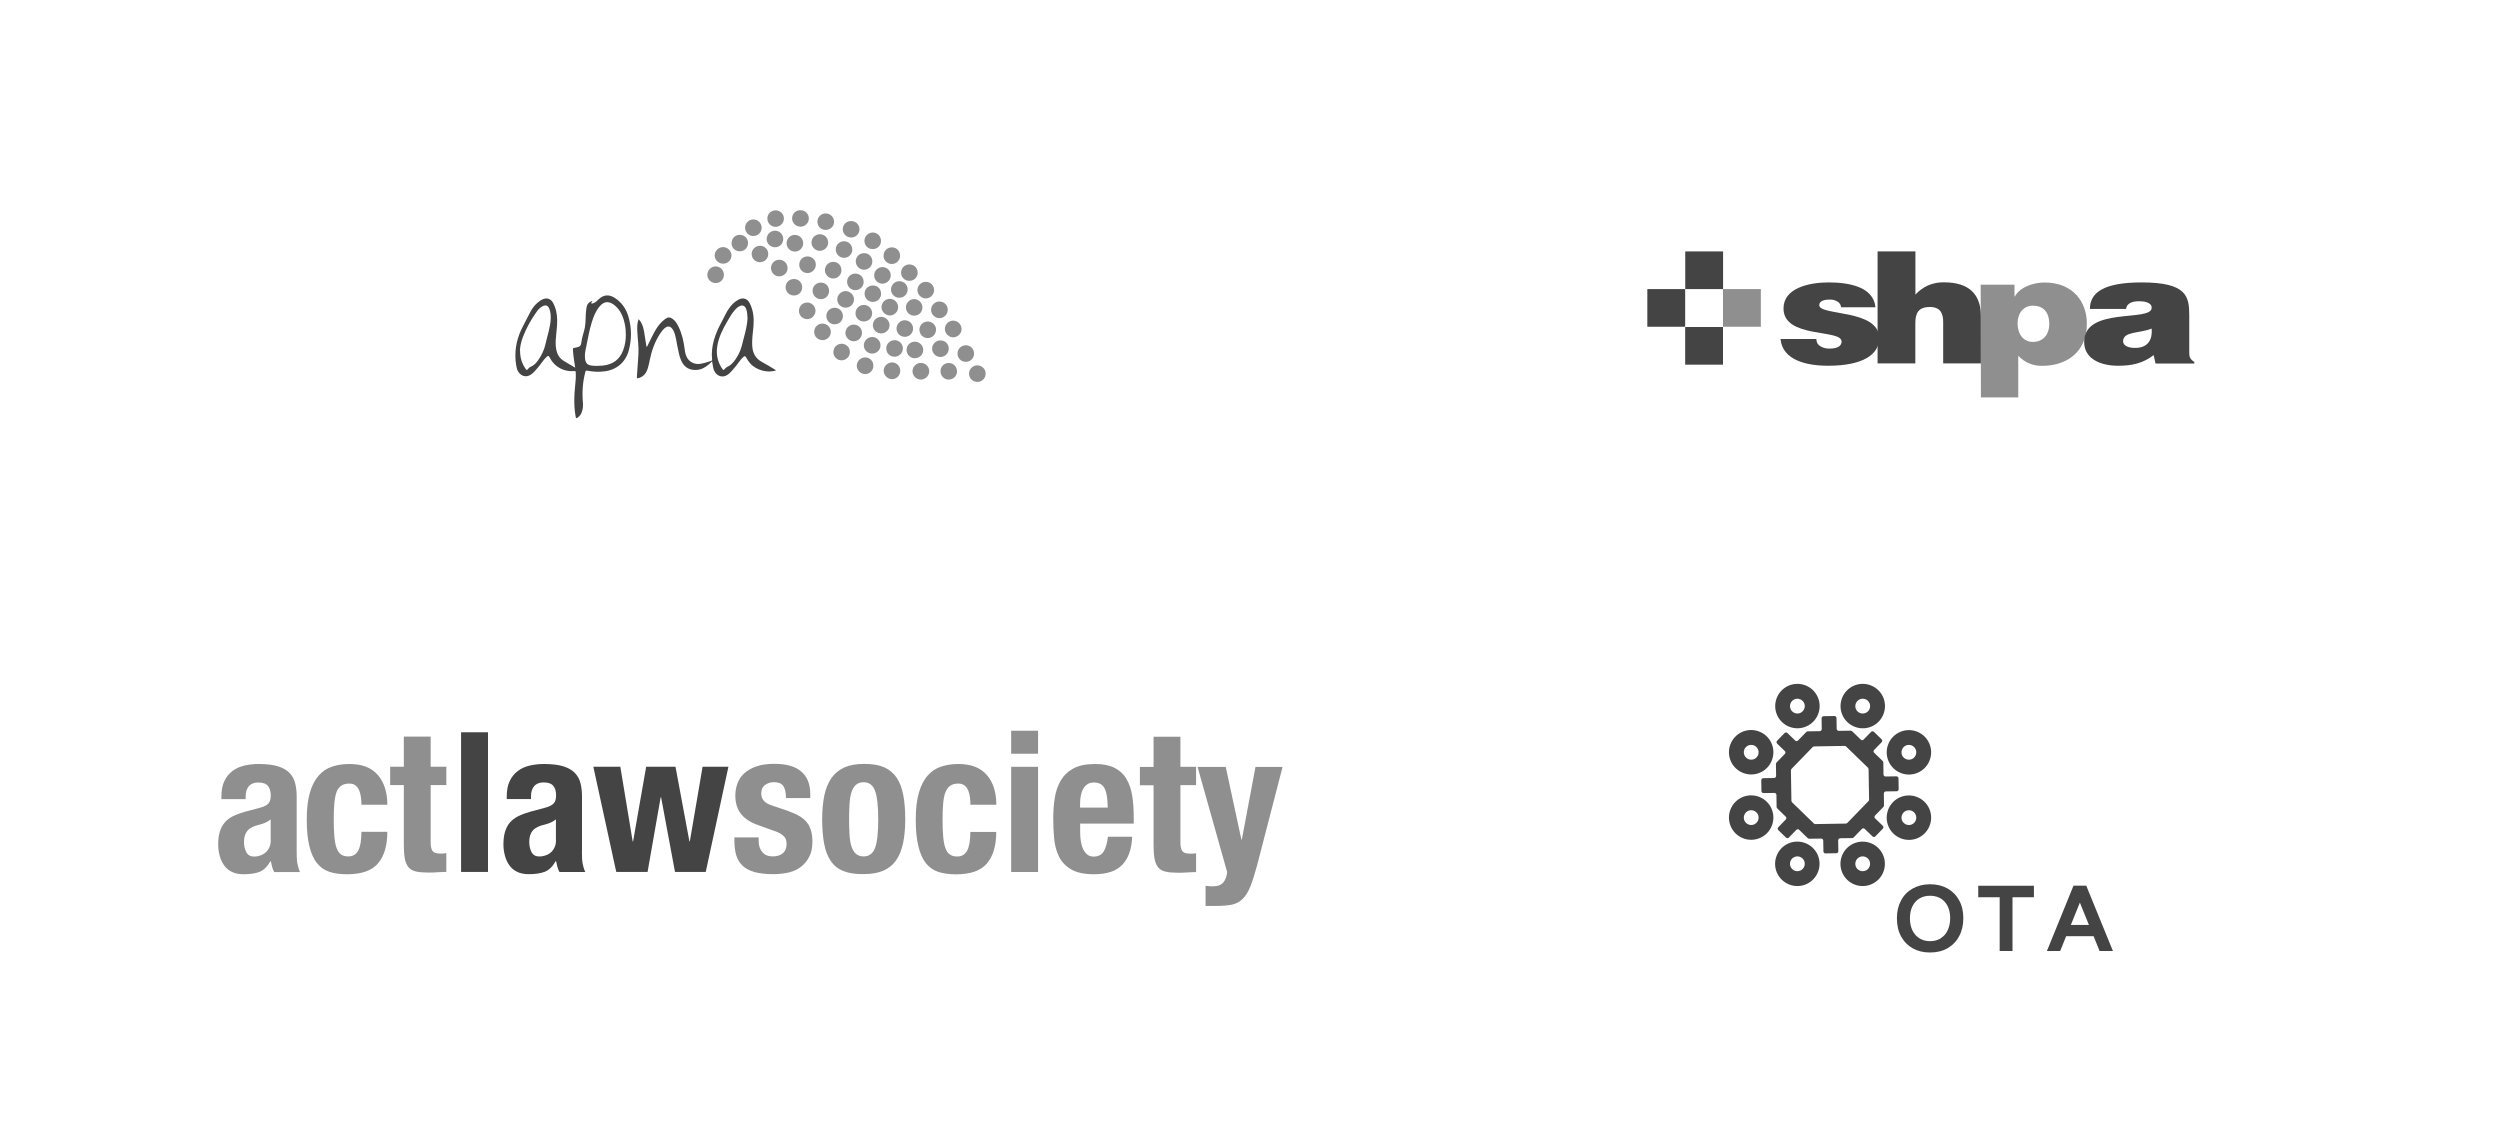 <?xml version="1.0" encoding="UTF-8"?><svg id="Layer_1" xmlns="http://www.w3.org/2000/svg" viewBox="0 0 300 134.98"><defs><style>.cls-1{fill:none;}.cls-1,.cls-2,.cls-3{stroke-width:0px;}.cls-2{fill:#444;}.cls-3{fill:#8f8f8f;}</style></defs><path class="cls-2" d="m69.03,44.15c-.05-.33-.1-.61-.14-.9-.06-.42-.12-.85-.14-1.28,0-.15.02-.24.19-.23.04,0,.07,0,.11-.02.34-.08.66-.08.71-.62.06-.59.3-1.18.42-1.78.13-.68.07-1.36.15-2.04.02-.14.03-.27.06-.41.07-.39.28-.62.67-.76.04.03,0,.05,0,.07-.02.08-.16.15-.1.22.07.08.19,0,.28-.03.24-.09.42-.28.6-.46.6-.55,1.21-.61,1.9-.18.85.53,1.39,1.31,1.67,2.26.4,1.36.41,2.73.03,4.11-.38,1.37-1.46,2.29-2.88,2.46-.7.09-1.39.06-2.08-.08-.17-.04-.2.02-.24.16-.32,1.2-.4,2.42-.29,3.65.04.41,0,.81-.15,1.2-.09.26-.25.46-.47.61-.19.13-.21.13-.25-.1-.14-.75-.18-1.51-.16-2.28.02-.76.11-1.51.17-2.26.02-.26,0-.52,0-.78,0-.14-.06-.16-.19-.15-.76.06-1.46-.13-2.07-.58-.37-.28-.66-.64-.87-1.05-.12-.23-.2-.24-.39-.05-.4.37-.67.86-1.03,1.27-.22.25-.42.5-.67.71-.85.72-1.66.09-1.84-.58-.09-.32-.13-.65-.16-.99-.12-1.46.2-2.81.88-4.1.32-.6.61-1.21.93-1.8.27-.5.64-.92,1.1-1.25.12-.08.24-.16.38-.21.48-.19.92-.05,1.18.4.36.63.5,1.33.52,2.05.02.82-.12,1.62-.17,2.43-.03.51-.01,1.02.15,1.51.15.44.41.78.81,1.02.45.27.9.53,1.38.82Zm6.06-4.07c.02-.53-.07-1.09-.22-1.63-.22-.76-.58-1.43-1.23-1.9-.61-.44-1.17-.38-1.66.19-.49.56-.75,1.24-.97,1.94-.3.96-.46,1.96-.67,2.95-.11.5-.21,1-.12,1.51.09.48.29.67.78.73.44.06.88.04,1.33,0,1.19-.12,2.02-.7,2.45-1.84.23-.61.33-1.25.32-1.95Zm-12.68,2.04c0,.85.24,1.55.69,2.18.08.11.13.13.23.02.09-.1.16-.23.3-.28.4-.16.69-.45.93-.79.45-.62.76-1.3.92-2.05.21-.95.54-1.87.6-2.85.03-.42,0-.84-.14-1.25-.15-.45-.49-.57-.89-.32-.23.14-.42.31-.58.53-.7.96-1.28,1.99-1.71,3.1-.22.57-.36,1.16-.37,1.71Z"/><path class="cls-2" d="m93.12,44.44c-.98.37-2.4-.02-3.1-.84-.19-.22-.35-.45-.48-.7-.1-.19-.19-.21-.35-.05-.17.16-.33.33-.46.52-.29.41-.6.8-.94,1.17-.08.09-.16.17-.25.25-.89.83-1.79.18-1.95-.63-.05-.25-.09-.51-.14-.8-.12.12-.24.23-.36.34-.42.37-.9.65-1.47.69-.87.06-1.48-.28-1.86-1.08-.28-.59-.35-1.23-.49-1.85-.11-.5-.16-1.01-.33-1.49-.06-.16-.13-.31-.22-.45-.26-.4-.61-.45-.97-.13-.23.2-.41.45-.58.71-.59.93-.96,1.95-1.18,3.02-.07.34-.14.68-.24,1.02-.16.56-.46,1.02-1.05,1.21-.26.09-.29.06-.27-.21.06-.86.12-1.72.18-2.59.06-.92-.09-1.83-.13-2.74-.03-.5-.04-1,.15-1.51.24.24.38.52.49.82.19.53.22,1.09.32,1.64.05.28.09.57.14.86.1-.03.1-.1.13-.15.35-.67.64-1.37,1.04-2.01.29-.46.64-.86,1.08-1.19.3-.23.58-.23.89,0,.34.24.53.59.71.95.4.83.61,1.72.72,2.63.05.38.11.76.31,1.1.32.53.93.81,1.57.71.45-.07.87-.21,1.3-.35.08-.02.13-.05.12-.14-.17-1.66.38-3.15,1.16-4.57.32-.58.56-1.2.97-1.73.27-.35.58-.65.96-.87.6-.35,1.15-.2,1.45.43.41.84.5,1.73.43,2.66-.07.85-.22,1.69-.14,2.54.07.78.4,1.39,1.11,1.78.58.31,1.14.67,1.72,1.01Zm-3.42-6.29c-.02-.35-.03-.72-.16-1.07-.15-.41-.47-.53-.85-.31-.19.1-.34.25-.48.4-.38.42-.65.91-.93,1.39-.55.94-1.04,1.9-1.21,2.99-.16,1,.05,1.92.63,2.75.08.11.13.14.23.02.14-.17.31-.3.52-.39.13-.06.24-.16.35-.26.35-.33.59-.74.82-1.15.33-.61.46-1.28.63-1.94.21-.79.42-1.59.46-2.43Z"/><path class="cls-3" d="m95.91,31.76c0-.56.43-.99,1-.99.55,0,1,.45.99,1,0,.54-.46,1-1.01,1-.54,0-.99-.45-.98-1.01Z"/><path class="cls-3" d="m86.75,31.64c-.55,0-1-.47-.99-1.01.02-.54.47-.98,1.01-.98.55,0,1.02.48,1.01,1.02-.02.56-.46.98-1.02.97Z"/><path class="cls-3" d="m108.03,44.51c0,.54-.45.99-.98.99-.55,0-1.01-.47-1.01-1.02,0-.54.47-.99,1.01-.99.55,0,.98.45.98,1.01Z"/><path class="cls-3" d="m104.72,29.89c-.56,0-.99-.44-.99-.99,0-.54.46-1,1-1,.55,0,.99.45.99,1.01,0,.56-.43.98-1,.98Z"/><path class="cls-3" d="m96.38,29.2c0,.55-.46,1-1,.99-.55,0-.99-.46-.99-1.01,0-.55.45-1,1-.99.55,0,1,.45.99,1Z"/><path class="cls-3" d="m107.92,35.73c-.56,0-1-.44-1-.99,0-.55.44-.99,1-1,.55,0,1,.44,1,.99,0,.55-.44,1-.99,1Z"/><path class="cls-3" d="m97.86,37.29c0,.54-.45,1-.99,1.01-.54,0-.99-.44-1-.97,0-.57.42-1.02.99-1.03.53-.01,1,.45,1,1Z"/><path class="cls-3" d="m105.89,34.04c-.55,0-.99-.45-.99-1,0-.55.45-.99,1-.99.55,0,1,.45.99,1,0,.55-.46.99-1.01.99Z"/><path class="cls-3" d="m110.51,43.55c.55,0,1,.45,1,1,0,.53-.47,1-1.01,1-.54,0-1-.46-1-1.01,0-.54.46-.99,1.01-.99Z"/><path class="cls-3" d="m108.79,41.99c0-.55.45-1,1-.99.55,0,1,.46,1,1,0,.55-.46.99-1.01.99-.55,0-.99-.44-.99-1Z"/><path class="cls-3" d="m108.34,41.82c0,.55-.45.99-1,.99-.55,0-1-.45-.99-1,0-.55.46-.99,1.01-.99.55,0,.99.46.99,1.01Z"/><path class="cls-3" d="m94.51,32.18c0,.55-.45.98-1.01.98-.54,0-.98-.45-.98-.99,0-.57.45-1.01,1.01-1,.55,0,.98.45.98,1.01Z"/><path class="cls-3" d="m107.78,36.88c-.01.54-.49,1-1.02.98-.54-.02-1-.5-.98-1.03.02-.55.49-.99,1.03-.97.55.02.98.48.97,1.03Z"/><path class="cls-3" d="m104.65,42.43c-.55,0-1-.46-.99-1,.01-.55.47-1,1.01-.99.54,0,1,.47.99,1.01,0,.55-.46.99-1.01.98Z"/><path class="cls-3" d="m101.15,37.93c0,.55-.45,1-1,.99-.55,0-.99-.45-.99-1,0-.55.45-.99,1-.99.55,0,.99.45.99,1Z"/><path class="cls-3" d="m86.87,32.97c0,.56-.43,1-.99,1-.54,0-1.01-.46-1-1,0-.54.47-1.01,1-1,.55,0,.99.45.99,1Z"/><path class="cls-3" d="m117.26,45.83c-.54-.01-.99-.46-.98-.99,0-.55.48-1.02,1.02-1,.55.02,1,.48.98,1.02-.02.56-.47.99-1.02.97Z"/><path class="cls-3" d="m114.85,44.55c0,.55-.45,1-1,1-.55,0-.99-.44-.99-1,0-.55.44-1,.99-.99.56,0,.99.44.99,1Z"/><path class="cls-3" d="m98.37,30.1c-.54,0-1.01-.48-.99-1.01.02-.56.45-.98,1.01-.98.57,0,1,.45.99,1.02,0,.53-.47.97-1.01.97Z"/><path class="cls-3" d="m109.71,37.88c-.56,0-.99-.43-1-.99,0-.55.44-1,.99-1,.54,0,.99.45.99,1,0,.56-.43.99-.99.99Z"/><path class="cls-3" d="m105.75,40.01c-.56,0-1-.43-1.01-.98,0-.55.44-1,.99-1.01.55,0,1.02.46,1.02,1.01,0,.53-.46.98-1,.98Z"/><path class="cls-3" d="m102.28,29.96c0,.55-.46.99-1.01.98-.54-.01-.98-.46-.98-.99,0-.57.44-1.01,1.01-1,.55,0,.98.45.97,1.01Z"/><path class="cls-3" d="m114.9,42.42c0-.55.46-.99,1.01-.99.55,0,.99.46.98,1.01,0,.56-.45.99-1.01.98-.55,0-.99-.46-.98-1.01Z"/><path class="cls-3" d="m100.01,42.24c0-.56.44-.99.99-.99.55,0,1,.46.99,1,0,.54-.47,1-1.01.99-.55,0-.98-.45-.98-1.01Z"/><path class="cls-3" d="m93.01,29.67c-.56,0-1.01-.44-1.01-.98,0-.54.45-1,.99-1.01.55,0,1,.44,1,.99,0,.57-.42,1-.98,1Z"/><path class="cls-3" d="m89.41,27.33c0-.55.45-1,1-1,.54,0,.99.46.99,1,0,.55-.45.99-1,.99-.55,0-.99-.44-.99-1Z"/><path class="cls-3" d="m114.38,38.48c.53,0,.99.44,1.01.97.02.54-.44,1.02-1,1.03-.52.01-1-.46-1.01-1,0-.54.45-1,1-1.01Z"/><path class="cls-3" d="m106.03,30.68c0-.56.44-1,.99-1,.56,0,1,.44.99,1.02,0,.54-.45.98-.99.98-.55,0-1-.45-1-.99Z"/><path class="cls-3" d="m100.97,32.44c0,.55-.45.99-1,.98-.53,0-.98-.47-.98-1,0-.55.45-1,.99-1,.58,0,.99.43.99,1.01Z"/><path class="cls-3" d="m109.57,39.42c0,.55-.44,1-.99,1-.55,0-1-.44-1-.99,0-.54.46-1.01.99-1,.55,0,1,.44,1,1Z"/><path class="cls-3" d="m98.69,40.81c-.56,0-.99-.43-.99-.99,0-.55.44-.99,1-.99.55,0,1,.45,1,1,0,.55-.45.99-1,.99Z"/><path class="cls-3" d="m112.85,40.85c.57,0,1,.42,1,.98,0,.55-.43,1-.99,1.01-.54,0-1-.45-1.01-.99,0-.54.44-.99.99-1Z"/><path class="cls-3" d="m112.74,36.18c.55,0,1,.45.99,1,0,.55-.46,1-1,1-.54,0-1.01-.47-1-1.01,0-.54.47-1,1.01-.99Z"/><path class="cls-3" d="m103.44,39.95c0,.55-.46,1.01-.99,1-.55,0-1-.46-1-1,0-.55.45-1,1-1,.55,0,.99.45.99,1Z"/><path class="cls-3" d="m101.46,36.92c-.54,0-1-.46-.99-1,0-.53.46-.98,1-.99.54,0,1.01.46,1.01.99,0,.57-.44,1-1.01,1Z"/><path class="cls-3" d="m96.26,34.48c0,.56-.44.99-1,.98-.55,0-.99-.45-.99-1,0-.55.45-.99,1.01-.98.56,0,.98.44.98,1Z"/><path class="cls-3" d="m103.67,38.58c-.57,0-1-.42-1.01-.98,0-.56.44-1.01,1.01-1.01.54,0,.99.46.99,1.01,0,.54-.44.97-.99.98Z"/><path class="cls-3" d="m104.68,31.38c0,.55-.45.99-1,.99-.54,0-.99-.46-.99-1.01,0-.55.45-.99,1.01-.98.56,0,.98.43.98,1Z"/><path class="cls-3" d="m102.14,26.53c.56,0,1,.43,1,.98,0,.55-.44.99-1,.99-.56,0-1-.43-1.01-.99,0-.55.44-.99,1-.99Z"/><path class="cls-3" d="m109.13,31.73c.56,0,.99.43.99.99,0,.55-.44.99-1,.98-.56,0-1-.44-.99-.99,0-.55.44-.98,1-.98Z"/><path class="cls-3" d="m104.81,43.9c0,.55-.46,1-1,.99-.55-.01-1.01-.48-1-1.01.01-.55.46-.99,1.01-.99.56,0,.99.44.98,1Z"/><path class="cls-3" d="m111.1,33.82c.56,0,.99.43.99.99,0,.55-.45,1-1,1-.54,0-1-.46-1-1,0-.54.45-.99,1-.99Z"/><path class="cls-3" d="m102.65,32.83c.56,0,.99.44.99,1,0,.55-.45,1-1,.99-.55,0-.99-.45-.99-1.01,0-.56.44-.98,1-.98Z"/><path class="cls-3" d="m112.32,39.57c0,.55-.45,1-1,1-.54,0-.99-.45-.99-1,0-.55.44-.99,1-.99.55,0,1,.45,1,.99Z"/><path class="cls-3" d="m94.07,26.22c0,.55-.45,1-.99,1-.56,0-.99-.44-1-.99,0-.54.43-.99.97-.99.57,0,1.02.43,1.02.99Z"/><path class="cls-3" d="m96.08,25.23c.55,0,.99.45.98,1,0,.53-.45.97-1,.97-.56,0-1-.44-1.01-.99,0-.56.44-.99,1.02-.99Z"/><path class="cls-3" d="m99.49,34.91c0,.56-.44,1-.99.99-.55,0-.99-.46-.99-1.01,0-.56.44-.98,1-.98.56,0,.98.43.98,1Z"/><path class="cls-3" d="m89.76,29.16c0,.56-.42.99-.98,1-.55,0-.99-.42-.99-.96,0-.59.41-1.02.98-1.02.56,0,.99.42,1,.99Z"/><path class="cls-3" d="m99.07,27.59c-.56,0-.98-.43-.98-1,0-.54.44-.98.99-.98.56,0,1.01.45,1.01,1.01,0,.54-.45.97-1.02.97Z"/><path class="cls-3" d="m91.2,31.47c-.55,0-1-.44-1-.99,0-.55.45-.99,1-.99.56,0,.99.44.99.99,0,.56-.43.98-1,.98Z"/><path class="cls-3" d="m105.73,35.25c0,.56-.44.98-1,.98-.55,0-.99-.45-.98-1,0-.56.44-.98,1.03-.97.55,0,.96.43.95,1Z"/><rect class="cls-1" x="197.67" y="30.17" width="65.66" height="17.51"/><path class="cls-2" d="m217.96,40.68c0,.17.04.35.12.5.08.15.21.28.36.37.34.2.73.3,1.12.28.7,0,1.43-.18,1.43-.85,0-1.53-6.97-.31-6.97-3.97,0-2.42,3.02-3.12,5.39-3.12s5.39.47,5.65,2.98h-4.12c-.02-.14-.07-.27-.14-.39-.08-.12-.18-.22-.3-.29-.27-.17-.59-.25-.91-.24-.78,0-1.28.2-1.28.67,0,1.31,7.19.44,7.19,3.97,0,1.96-1.96,3.3-6.13,3.3-2.61,0-5.47-.67-5.71-3.21h4.31Z"/><path class="cls-2" d="m225.32,30.17h4.53v5.18c.43-.48.97-.86,1.56-1.12.6-.25,1.24-.37,1.89-.35,3,0,4.41,1.46,4.41,4.06v5.67h-4.53v-5c0-.94-.3-1.77-1.59-1.77-1.39,0-1.75.74-1.75,1.95v4.82h-4.53v-13.45Z"/><path class="cls-3" d="m241.74,34.17v1.41h.04c.63-1.16,2.26-1.68,3.56-1.68,3.43,0,5.08,2.33,5.08,4.93,0,3.71-2.78,5.07-5.32,5.07-.54.02-1.09-.08-1.59-.29-.5-.21-.95-.52-1.32-.92v5h-4.48l-.03-13.53h4.05Zm4.17,4.71c0-1.5-.78-2.2-1.97-2.2-1.09,0-1.83.87-1.83,2.13s.67,2.22,1.85,2.22,1.95-.85,1.95-2.15Z"/><path class="cls-2" d="m258.66,43.62l-.22-1.01c-1.28.99-2.59,1.28-4.28,1.28-2.15,0-4.06-.87-4.06-2.85,0-4.3,8.1-2.35,8.1-4.11,0-.69-1-.78-1.48-.78-.63,0-1.48.11-1.59.92h-4.34c0-2,1.72-3.18,6.21-3.18,5.39,0,5.71,1.66,5.71,3.93v4.41c0,.54.02.81.61,1.21v.18h-4.67Zm-.46-4.19c-1.48.6-3.43.31-3.43,1.53,0,.47.54.79,1.43.79,1.59,0,2.11-1.02,2-2.32Z"/><path class="cls-2" d="m206.77,30.17h-4.54v4.52h4.54v-4.52Z"/><path class="cls-2" d="m202.22,34.69h-4.54v4.52h4.54v-4.52Z"/><path class="cls-2" d="m206.76,39.24h-4.54v4.52h4.54v-4.52Z"/><path class="cls-3" d="m211.3,34.69h-4.54v4.52h4.54v-4.52Z"/><path class="cls-2" d="m232.88,112.59c.37-.22.65-.54.84-.96.2-.41.3-.9.3-1.45,0-.82-.22-1.48-.65-1.96-.44-.49-1.03-.73-1.77-.73-.49,0-.91.11-1.27.33-.36.22-.64.53-.84.94-.2.41-.3.88-.3,1.43s.1,1.04.3,1.45c.2.41.48.73.84.96.36.22.79.34,1.27.34s.92-.11,1.29-.34m-3.35,1.21c-.6-.34-1.07-.82-1.41-1.44-.34-.62-.5-1.35-.5-2.18s.16-1.51.49-2.12c.32-.62.79-1.1,1.39-1.44.6-.34,1.3-.52,2.1-.52s1.48.17,2.08.5c.6.34,1.07.81,1.41,1.43.34.62.5,1.33.5,2.14s-.16,1.52-.49,2.14c-.32.62-.79,1.11-1.39,1.46-.6.35-1.31.52-2.12.52s-1.46-.17-2.07-.5"/><polygon class="cls-2" points="241.5 114.12 239.96 114.12 239.96 107.67 237.39 107.67 237.39 106.29 244.07 106.29 244.07 107.67 241.5 107.67 241.5 114.12"/><path class="cls-2" d="m249.59,108.3l-1.09,2.69h2.17l-1.09-2.69Zm-2.36,5.82h-1.6l3.19-7.84h1.53l3.2,7.84h-1.6l-.72-1.78h-3.29l-.72,1.78Z"/><path class="cls-2" d="m221.5,98.83l-3.66.06c-.06,0-.13-.02-.17-.07l-2.63-2.55s-.07-.11-.07-.17l-.06-3.66c0-.06.02-.13.07-.17l2.55-2.63s.11-.07.17-.07l3.66-.06c.06,0,.13.02.17.07l2.63,2.55s.07.11.07.17l.06,3.66c0,.06-.02.13-.07.17l-2.55,2.63s-.11.07-.17.07m4.58-2.17l-.02-1.44c0-.13.1-.24.24-.25l1.3-.02c.13,0,.24-.11.24-.25l-.02-1.3c0-.13-.11-.24-.25-.24l-1.3.02c-.13,0-.24-.1-.25-.24l-.02-1.44c0-.06-.03-.13-.07-.17l-1.03-1c-.1-.09-.1-.25,0-.34l.9-.93c.09-.1.09-.25,0-.34l-.93-.9c-.1-.09-.25-.09-.34,0l-.9.93c-.09.1-.25.1-.34,0l-1.03-1s-.11-.07-.17-.07l-1.44.02c-.13,0-.24-.1-.25-.24l-.02-1.3c0-.13-.11-.24-.25-.24l-1.3.02c-.13,0-.24.11-.24.25l.02,1.3c0,.13-.1.24-.24.25l-1.44.02c-.06,0-.13.03-.17.07l-1,1.03c-.09.1-.25.1-.34,0l-.93-.9c-.1-.09-.25-.09-.34,0l-.9.93c-.09.1-.09.25,0,.34l.93.9c.1.09.1.25,0,.34l-1,1.03s-.07.11-.07.17l.02,1.44c0,.13-.1.24-.24.25l-1.3.02c-.13,0-.24.11-.24.25l.02,1.3c0,.13.11.24.25.24l1.3-.02c.13,0,.24.1.25.24l.02,1.44c0,.06.03.13.07.17l1.03,1c.1.09.1.25,0,.34l-.9.93c-.09.1-.09.25,0,.34l.93.9c.1.09.25.09.34,0l.9-.93c.09-.1.25-.1.34,0l1.03,1s.11.07.17.07l1.44-.02c.13,0,.24.1.25.24l.02,1.3c0,.13.11.24.25.24l1.3-.02c.13,0,.24-.11.24-.25l-.02-1.3c0-.13.1-.24.24-.25l1.44-.02c.06,0,.13-.03.17-.07l1-1.03c.09-.1.25-.1.34,0l.93.9c.1.09.25.09.34,0l.9-.93c.09-.1.09-.25,0-.34l-.93-.9c-.1-.09-.1-.25,0-.34l1-1.03s.07-.11.07-.17m2.16,1.13c.08-.21.25-.39.47-.49.23-.1.47-.09.68-.01.21.08.39.25.49.47.19.45,0,.97-.46,1.17-.22.1-.47.09-.68.01-.21-.08-.39-.25-.49-.47-.1-.23-.09-.47-.01-.68m1.89,2.78c1.35-.59,1.97-2.16,1.39-3.51-.59-1.35-2.16-1.97-3.51-1.39s-1.97,2.16-1.39,3.51c.59,1.35,2.16,1.97,3.51,1.39m-1.88-9.94c-.09-.21-.1-.45-.01-.68.09-.23.27-.4.47-.49.21-.09.45-.1.68-.01.46.18.68.69.5,1.15-.09.23-.26.4-.47.49-.21.09-.45.1-.68.01-.23-.09-.4-.26-.49-.47m3.3.63c.54-1.37-.13-2.92-1.5-3.46-1.37-.54-2.92.13-3.46,1.5-.54,1.37.13,2.92,1.5,3.46,1.37.54,2.92-.13,3.46-1.5m-8.35-5.7c-.21-.08-.39-.25-.49-.47-.1-.23-.09-.47-.01-.68.08-.21.25-.39.47-.49.45-.19.97,0,1.17.46.1.22.09.47.01.68-.08.21-.25.39-.47.49-.23.1-.47.09-.68.01m2.78-1.89c-.59-1.35-2.16-1.97-3.51-1.39-1.35.59-1.97,2.16-1.39,3.51.59,1.35,2.16,1.97,3.51,1.39s1.97-2.16,1.39-3.51m-9.94,1.88c-.21.09-.45.1-.68.01-.23-.09-.4-.26-.49-.47-.09-.21-.1-.45-.01-.68.18-.46.69-.68,1.15-.5.23.09.4.27.49.47.09.21.1.45.01.68-.09.23-.27.4-.47.49m.63-3.3c-1.37-.54-2.92.13-3.46,1.5-.54,1.37.13,2.92,1.5,3.46,1.37.54,2.92-.13,3.46-1.5.54-1.37-.13-2.92-1.5-3.46m-5.7,8.35c-.08.21-.25.39-.47.49-.23.1-.47.09-.68.01s-.39-.25-.49-.47c-.19-.45,0-.97.46-1.17.22-.1.47-.09.68-.01.21.08.39.25.49.47.1.23.09.47.01.68m-1.89-2.78c-1.35.59-1.97,2.16-1.39,3.51.59,1.35,2.16,1.97,3.51,1.39s1.97-2.16,1.39-3.51c-.59-1.35-2.16-1.97-3.51-1.39m1.88,9.94c.09.21.1.45.01.68-.09.23-.27.4-.47.49-.21.09-.45.1-.68.01-.46-.18-.68-.69-.5-1.15.09-.23.27-.4.47-.49.21-.09.45-.1.68-.01.23.09.4.27.49.47m-3.3-.63c-.54,1.37.13,2.92,1.5,3.46,1.37.54,2.92-.13,3.46-1.5.54-1.37-.13-2.92-1.5-3.46-1.37-.54-2.92.13-3.46,1.5m8.35,5.7c.21.08.39.25.49.47.1.23.09.47.01.68-.08.21-.25.39-.47.49-.45.19-.97,0-1.17-.46-.1-.22-.09-.47-.01-.68.08-.21.25-.39.47-.49.23-.1.47-.09.68-.01m-2.78,1.89c.59,1.35,2.16,1.97,3.51,1.39,1.35-.59,1.97-2.16,1.39-3.51-.59-1.35-2.16-1.97-3.51-1.39-1.35.59-1.97,2.16-1.39,3.51m9.94-1.88c.21-.09.45-.1.68-.01.23.09.4.27.49.47.09.21.1.45.01.68-.18.46-.69.68-1.15.5-.23-.09-.4-.26-.49-.47-.09-.21-.1-.45-.01-.68.09-.23.27-.4.47-.49m-.63,3.3c1.37.54,2.92-.13,3.46-1.5.54-1.37-.13-2.92-1.5-3.46-1.37-.54-2.92.13-3.46,1.5-.54,1.37.13,2.92,1.5,3.46"/><path class="cls-2" d="m55.33,104.63h3.23v-16.76h-3.23v16.76Zm14.51-2.43v-6.65c0-.56-.06-1.08-.18-1.56-.12-.48-.34-.89-.67-1.23-.33-.35-.79-.61-1.39-.8-.6-.19-1.38-.28-2.35-.28-.61,0-1.19.07-1.73.2-.54.13-1.01.35-1.41.66-.4.31-.72.7-.95,1.2-.24.49-.35,1.11-.35,1.85v.3h2.91v-.35c0-.5.13-.91.38-1.2.25-.3.63-.45,1.13-.45.55,0,.94.14,1.16.41.23.27.34.65.34,1.14,0,.42-.09.75-.28.96s-.52.39-1.01.52l-1.83.49c-.56.16-1.04.34-1.44.54-.4.21-.73.46-.99.76-.26.31-.45.68-.58,1.11-.13.43-.19.94-.19,1.54,0,.42.06.85.17,1.28.11.43.28.82.52,1.16.23.35.55.62.94.81.39.2.87.29,1.43.29.78,0,1.42-.1,1.91-.29.49-.19.93-.62,1.3-1.27h.05c.05.22.1.44.15.66.06.22.14.44.25.64h3.1c-.16-.36-.26-.72-.32-1.05-.06-.33-.08-.79-.08-1.39m-3.11-1.38c0,.35-.06.64-.19.9-.13.25-.28.46-.48.61-.19.16-.41.27-.64.34-.23.07-.46.11-.68.11-.44,0-.75-.17-.94-.52-.19-.35-.28-.76-.28-1.25,0-.57.14-1.01.42-1.34.28-.33.75-.57,1.4-.71.2-.05.43-.12.68-.22.25-.1.48-.24.7-.41v2.5Zm17.59-8.81l-1.53,8.96h-.05l-1.67-8.96h-3.52l-1.57,8.96h-.05l-1.48-8.96h-3.24l2.75,12.62h3.76l1.57-8.96h.05l1.67,8.96h3.69l2.72-12.62h-3.1Z"/><path class="cls-3" d="m51.69,88.39h-3.23v3.62h-1.64v2.2h1.64v7.23c0,.64.04,1.17.12,1.6.08.42.22.76.43,1.02.21.26.52.43.91.52.4.09.91.13,1.53.13.38,0,.73-.01,1.07-.04.34-.02.68-.04,1.04-.04v-2.25c-.11.02-.23.03-.35.04-.13,0-.25.01-.38.01-.47,0-.78-.11-.93-.32-.15-.21-.22-.57-.22-1.07v-6.83h1.88v-2.2h-1.88v-3.62Zm-16.09,13.81v-6.65c0-.56-.06-1.09-.18-1.56-.12-.48-.34-.89-.67-1.23-.33-.35-.79-.61-1.39-.8-.6-.19-1.38-.28-2.35-.28-.61,0-1.19.07-1.73.2-.54.13-1.01.35-1.41.66-.4.31-.72.7-.95,1.2-.24.49-.35,1.11-.35,1.85v.31h2.91v-.35c0-.5.13-.9.38-1.2.25-.3.63-.45,1.13-.45.55,0,.94.14,1.16.41.23.27.34.65.34,1.14,0,.42-.09.75-.28.96-.19.22-.52.39-1.01.52l-1.83.49c-.56.16-1.04.34-1.44.54-.4.2-.73.46-.98.76-.26.31-.45.68-.58,1.11-.13.43-.19.94-.19,1.54,0,.42.06.85.17,1.28.11.43.28.82.52,1.16.23.34.55.62.94.81.39.2.87.29,1.43.29.78,0,1.42-.1,1.91-.29.49-.2.93-.62,1.3-1.27h.05c.05.22.1.44.15.66.06.22.14.44.25.64h3.1c-.16-.36-.26-.72-.32-1.05-.06-.33-.08-.79-.08-1.39m-3.11-1.38c0,.35-.06.64-.19.9-.13.25-.28.46-.48.61-.19.16-.41.27-.64.34-.23.07-.46.11-.68.11-.44,0-.75-.17-.94-.52-.19-.35-.28-.76-.28-1.25,0-.57.14-1.01.42-1.34.28-.33.75-.56,1.4-.71.2-.05.43-.12.68-.22.25-.1.48-.24.7-.41v2.5Zm7.87-5.73c.13-.35.32-.62.57-.8.25-.18.58-.27.97-.27.32,0,.57.07.76.22.19.15.33.34.44.59.1.24.17.51.21.81.04.3.06.6.06.92h3.11c0-1.5-.38-2.69-1.14-3.57-.76-.88-1.89-1.32-3.4-1.32-.75,0-1.44.1-2.07.31-.63.2-1.17.56-1.62,1.07-.45.51-.81,1.19-1.06,2.04-.25.85-.38,1.93-.38,3.23s.1,2.33.31,3.18c.2.85.5,1.54.91,2.05.4.51.9.86,1.5,1.06.6.2,1.31.29,2.13.29,1.72,0,2.96-.43,3.7-1.3.74-.87,1.12-2.13,1.12-3.79h-3.11c0,1.03-.13,1.79-.38,2.25-.25.47-.65.7-1.2.7-.36,0-.66-.08-.88-.25-.23-.16-.41-.43-.53-.79-.13-.36-.21-.82-.26-1.38-.05-.56-.07-1.23-.07-2.01,0-.74.02-1.38.07-1.92.05-.54.13-.99.26-1.34m54.33,2.28l-1.95-.66c-.55-.17-.92-.38-1.12-.63-.2-.25-.29-.53-.29-.85,0-.45.15-.8.46-1.02.31-.23.66-.34,1.07-.34.53,0,.91.15,1.12.46.21.31.32.79.32,1.45h2.91v-.52c0-1.14-.35-2.03-1.06-2.65-.71-.63-1.79-.94-3.27-.94-.83,0-1.54.1-2.13.31-.59.2-1.07.48-1.45.82-.38.35-.65.75-.82,1.21-.17.46-.26.95-.26,1.47,0,.89.23,1.63.68,2.2.45.57,1.13,1.02,2.02,1.33l2.28.82c.31.13.59.29.82.51.24.21.35.52.35.93,0,.5-.15.88-.45,1.13-.3.25-.7.38-1.2.38-.55,0-.97-.17-1.26-.51-.29-.34-.44-.79-.44-1.34v-.43h-2.91v.45c0,.61.07,1.17.21,1.66.14.49.39.91.74,1.26.35.35.83.6,1.44.78.6.17,1.36.26,2.27.26.69,0,1.32-.07,1.89-.21.57-.14,1.07-.38,1.48-.71.42-.33.74-.74.98-1.23.24-.49.35-1.08.35-1.75,0-.96-.21-1.71-.63-2.27-.42-.56-1.15-1.01-2.16-1.35m12.9-4.06c-.38-.56-.89-.98-1.53-1.26-.64-.27-1.45-.4-2.42-.39-.92,0-1.7.14-2.34.43-.63.29-1.15.71-1.54,1.27-.39.56-.67,1.25-.85,2.08-.17.83-.26,1.79-.26,2.87s.08,2.06.23,2.9c.16.84.42,1.54.8,2.09.37.56.88.96,1.53,1.22.64.26,1.45.38,2.42.36.92,0,1.7-.13,2.34-.4.63-.27,1.15-.68,1.54-1.23.39-.56.67-1.25.85-2.08.17-.83.26-1.79.26-2.87s-.08-2.08-.24-2.91c-.16-.83-.42-1.53-.8-2.09m-2.58,8.42c-.25.69-.71,1.04-1.37,1.04-.39,0-.71-.11-.95-.33-.24-.22-.41-.53-.53-.92-.12-.39-.19-.86-.22-1.41-.03-.55-.05-1.15-.05-1.79s.02-1.24.05-1.79c.03-.55.1-1.02.22-1.41.12-.39.29-.7.53-.92.24-.22.55-.33.95-.33.66,0,1.12.35,1.37,1.04.25.69.38,1.83.38,3.42s-.13,2.73-.38,3.42m8.43-6.65c.13-.35.32-.62.57-.8.25-.18.57-.27.97-.27.32,0,.57.07.76.22.19.15.33.34.44.59.1.24.17.51.21.81.04.3.06.6.06.92h3.11c0-1.5-.38-2.69-1.14-3.57-.76-.88-1.89-1.32-3.4-1.32-.75,0-1.44.1-2.07.31-.63.2-1.17.56-1.62,1.07-.46.51-.81,1.19-1.06,2.05-.25.85-.38,1.93-.38,3.23s.1,2.33.31,3.19c.2.85.5,1.54.9,2.04.4.51.9.86,1.5,1.06.6.19,1.31.29,2.13.29,1.72,0,2.96-.43,3.7-1.3.74-.87,1.12-2.13,1.12-3.79h-3.11c0,1.03-.13,1.79-.38,2.25-.25.47-.65.7-1.2.7-.36,0-.66-.08-.89-.25-.23-.17-.41-.43-.53-.79-.13-.36-.21-.82-.26-1.38-.05-.56-.07-1.23-.07-2.01,0-.74.02-1.38.07-1.92s.13-.99.26-1.34m7.9-4.64h3.23v-2.76h-3.23v2.76Zm0,14.19h3.23v-12.62h-3.23v12.62Zm13.82-11.21c-.34-.56-.82-.99-1.42-1.29-.6-.3-1.37-.46-2.31-.46-1.1,0-1.98.18-2.63.54-.66.36-1.16.85-1.52,1.46-.35.61-.59,1.31-.71,2.09-.12.78-.18,1.6-.18,2.44,0,.8.03,1.6.11,2.4.07.8.26,1.52.57,2.16.31.64.8,1.16,1.46,1.55.66.39,1.57.59,2.75.59,1.55,0,2.69-.38,3.41-1.15.72-.77,1.11-1.88,1.17-3.35h-2.91c-.09.8-.27,1.39-.52,1.79-.25.39-.65.59-1.2.59-.3,0-.55-.08-.76-.25-.2-.17-.37-.39-.5-.66-.13-.28-.21-.59-.27-.94-.06-.35-.08-.72-.08-1.1v-1.01h6.43v-.73c0-.97-.06-1.85-.19-2.64-.13-.79-.36-1.46-.71-2.02m-5.54,3.46v-.49c0-.3.03-.59.08-.89.06-.3.14-.57.27-.81.13-.24.3-.44.51-.59.21-.15.48-.22.81-.22s.6.07.81.2c.21.13.38.33.5.59.12.26.2.57.25.94.05.37.08.8.09,1.28h-3.33Zm12.05-8.49h-3.23v3.62h-1.64v2.2h1.64v7.23c0,.64.04,1.17.12,1.6.08.42.22.76.43,1.02.21.26.51.43.91.52.4.09.91.13,1.53.13.38,0,.73-.01,1.07-.04.34-.02.69-.04,1.04-.04v-2.25c-.11.02-.23.03-.35.03-.13,0-.25.01-.38.01-.47,0-.78-.11-.93-.32-.15-.21-.22-.57-.22-1.07v-6.83h1.88v-2.2h-1.88v-3.62Zm9,3.62l-1.64,8.73h-.05l-1.88-8.73h-3.38l3.55,12.62c-.05.52-.2.93-.46,1.24-.26.31-.68.47-1.28.47-.28,0-.56-.02-.85-.07v2.42h1.32c.75,0,1.37-.06,1.87-.16.49-.11.92-.34,1.27-.69.35-.35.66-.85.92-1.5.26-.65.53-1.5.81-2.55l3.05-11.78h-3.24Z"/></svg>